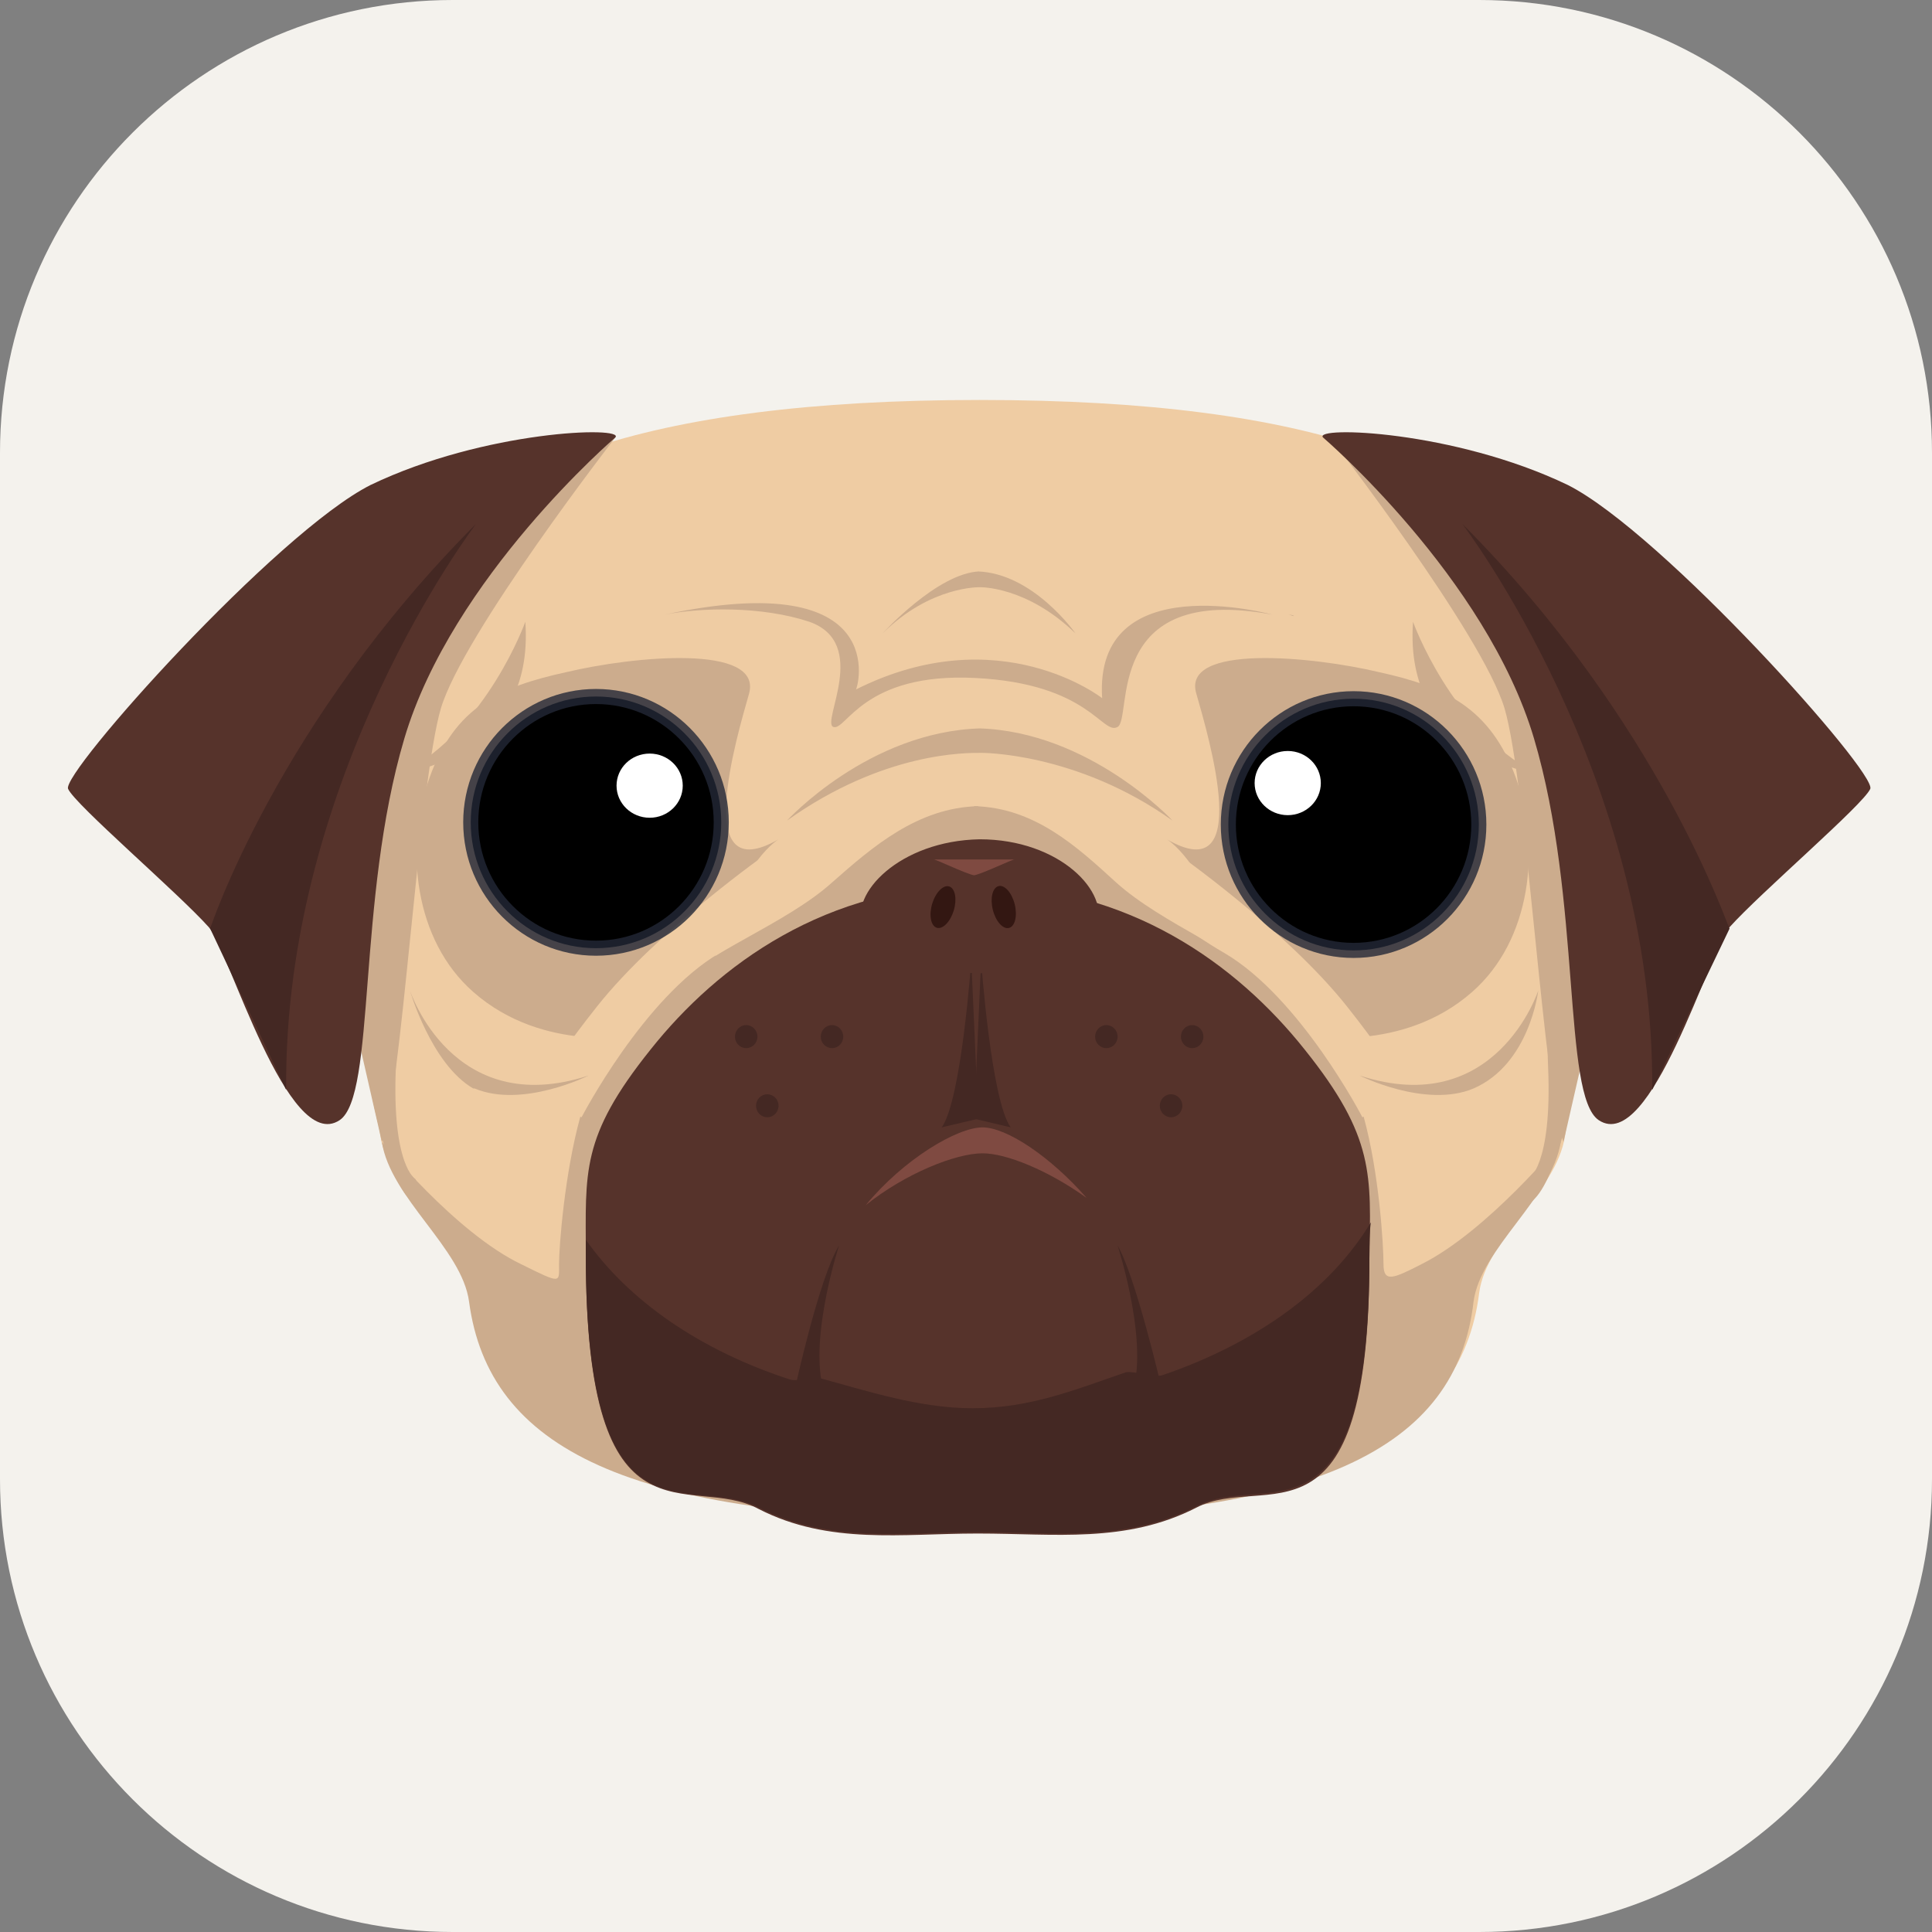 <svg width="41" height="41" viewBox="0 0 41 41" fill="none" xmlns="http://www.w3.org/2000/svg">
<rect x="0" y="0" width="41" height="41" fill="#808080" stroke="none"/>
<g clip-path="url(#clip0_52_17)">
<path d="M31.391 0H9.609C4.302 0 0 4.302 0 9.609V31.391C0 36.698 4.302 41 9.609 41H31.391C36.698 41 41 36.698 41 31.391V9.609C41 4.302 36.698 0 31.391 0Z" fill="#F4F2ED"/>
<path d="M33.45 16.008C33.391 14.663 33.57 13.471 32.972 12.462C31.54 9.955 27.957 8.488 20.791 8.488C13.626 8.488 9.864 9.955 8.431 12.492C7.864 13.532 7.924 14.693 7.834 16.038C7.774 17.108 7.297 18.239 7.506 19.462C7.745 21.051 7.834 22.641 8.073 24.108C8.252 25.3 9.864 26.309 10.014 27.44C10.432 30.558 13.596 31.994 20.762 31.994V32.239H20.582H20.791V31.994C27.957 31.994 31.002 30.558 31.39 27.44C31.54 26.278 33.032 25.3 33.211 24.108C33.45 22.641 33.54 21.051 33.779 19.462C33.988 18.239 33.51 17.078 33.45 16.008Z" fill="#EFCCA3"/>
<path d="M20.672 17.108C21.956 17.139 22.851 17.964 23.687 18.728C24.673 19.615 26.345 20.226 27.031 20.99C27.718 21.754 28.614 22.518 28.942 23.71C29.27 24.903 29.36 26.431 29.36 26.828C29.36 27.226 29.569 27.134 30.166 26.828C31.569 26.125 33.122 24.23 33.122 24.23C32.943 25.422 31.42 26.492 31.271 27.623C30.913 30.741 27.957 32.239 20.642 32.239H20.612H20.791" fill="#CCAC8D"/>
<path d="M25.389 14.724C25.658 15.671 26.613 18.881 24.762 17.811C24.762 17.811 25.538 18.27 26.016 20.012C26.524 21.754 27.748 21.968 27.748 21.968C27.748 21.968 29.748 22.366 31.241 21.051C32.495 19.951 32.704 17.994 32.166 16.497C31.629 15.03 30.674 14.571 29.27 14.265C27.867 13.929 25.061 13.654 25.389 14.724Z" fill="#CCAC8D"/>
<path d="M28.255 17.72C28.635 17.72 28.942 17.405 28.942 17.017C28.942 16.628 28.635 16.314 28.255 16.314C27.876 16.314 27.569 16.628 27.569 17.017C27.569 17.405 27.876 17.72 28.255 17.72Z" fill="white"/>
<path d="M24.941 18.086C24.941 18.086 27.3 19.737 28.584 21.357C29.867 22.977 29.838 23.283 29.838 23.283L28.912 23.71C28.912 23.71 27.599 21.173 25.986 20.226C24.344 19.278 24.165 18.483 24.165 18.483L24.941 18.086Z" fill="#EFCCA3"/>
<path d="M20.762 17.108C19.478 17.139 18.522 17.964 17.657 18.728C16.671 19.615 14.94 20.226 14.253 20.99C13.566 21.754 12.641 22.518 12.312 23.71C11.984 24.903 11.864 26.431 11.864 26.828C11.864 27.226 11.924 27.256 11.059 26.828C9.655 26.156 8.103 24.23 8.103 24.23C8.282 25.422 9.805 26.492 9.954 27.623C10.372 30.741 13.328 32.239 20.642 32.239H20.791" fill="#CCAC8D"/>
<path d="M27.688 22.274C26.255 20.471 23.956 18.789 20.762 18.789H20.732C17.537 18.789 15.238 20.471 13.805 22.274C12.312 24.138 12.432 24.872 12.432 26.645C12.432 33.064 14.641 31.23 16.104 32.025C17.597 32.789 19.149 32.544 20.732 32.544H20.762C22.374 32.544 23.896 32.758 25.389 31.994C26.852 31.23 29.061 33.125 29.061 26.706C29.091 24.933 29.181 24.138 27.688 22.274Z" fill="#56332B"/>
<path d="M20.612 20.379C20.612 20.379 20.403 23.344 19.985 23.924L20.762 23.741L20.612 20.379Z" fill="#442823"/>
<path d="M20.821 20.379C20.821 20.379 21.03 23.344 21.448 23.924L20.672 23.741L20.821 20.379Z" fill="#442823"/>
<path d="M18.313 19.676C18.015 18.973 19.09 17.842 20.791 17.811C22.493 17.811 23.568 18.942 23.269 19.676C22.971 20.409 21.896 20.623 20.791 20.654C19.717 20.623 18.612 20.409 18.313 19.676Z" fill="#56332B"/>
<path d="M20.851 24.475C21.359 24.475 22.254 24.842 23.06 25.422C22.284 24.536 21.359 23.925 20.851 23.925C20.314 23.925 19.179 24.597 18.373 25.575C19.209 24.903 20.284 24.475 20.851 24.475Z" fill="#7F4A41"/>
<path d="M20.642 29.885C19.508 29.885 18.403 29.518 17.388 29.243C17.179 29.182 16.97 29.335 16.761 29.274C14.88 28.662 13.357 27.623 12.432 26.309V26.614C12.432 33.033 14.641 31.23 16.104 31.994C17.597 32.758 19.149 32.514 20.732 32.514H20.762C22.374 32.514 23.896 32.728 25.389 31.964C26.852 31.199 29.061 33.064 29.061 26.645C29.061 26.4 29.061 26.156 29.091 25.942C28.226 27.378 26.643 28.509 24.673 29.182C24.494 29.243 24.076 29.09 23.896 29.121C22.822 29.488 21.866 29.885 20.642 29.885Z" fill="#442823"/>
<path d="M17.806 26.431C17.806 26.431 17.059 28.724 17.567 29.732L16.88 29.427C16.88 29.427 17.388 27.104 17.806 26.431ZM23.717 26.431C23.717 26.431 24.464 28.724 23.956 29.732L24.643 29.427C24.643 29.427 24.105 27.104 23.717 26.431Z" fill="#442823"/>
<path d="M15.895 14.724C15.626 15.671 14.671 18.881 16.522 17.811C16.522 17.811 15.746 18.27 15.268 20.012C14.79 21.754 13.537 21.968 13.537 21.968C13.537 21.968 11.536 22.366 10.044 21.051C8.79 19.951 8.581 17.994 9.118 16.497C9.655 14.999 10.611 14.571 12.014 14.265C13.417 13.929 16.194 13.654 15.895 14.724Z" fill="#CCAC8D"/>
<path d="M21.413 19.692C21.541 19.659 21.595 19.433 21.533 19.187C21.471 18.942 21.317 18.771 21.19 18.805C21.062 18.838 21.008 19.064 21.07 19.31C21.132 19.555 21.286 19.726 21.413 19.692ZM19.879 19.688C20.005 19.728 20.166 19.564 20.24 19.323C20.313 19.081 20.27 18.852 20.144 18.812C20.018 18.772 19.857 18.936 19.783 19.177C19.71 19.419 19.753 19.648 19.879 19.688Z" fill="#331712"/>
<path d="M13.178 17.72C13.557 17.72 13.865 17.405 13.865 17.017C13.865 16.628 13.557 16.314 13.178 16.314C12.799 16.314 12.492 16.628 12.492 17.017C12.492 17.405 12.799 17.72 13.178 17.72Z" fill="white"/>
<path d="M21.538 18.239C21.538 18.208 20.851 18.545 20.672 18.575C20.493 18.545 19.806 18.208 19.806 18.239H20.672H21.538Z" fill="#7F4A41"/>
<path d="M16.313 18.086C16.313 18.086 13.955 19.737 12.671 21.357C11.387 22.977 11.417 23.283 11.417 23.283L12.342 23.71C12.342 23.71 13.656 21.173 15.268 20.226C16.88 19.278 17.089 18.483 17.089 18.483L16.313 18.086Z" fill="#EFCCA3"/>
<path d="M11.148 13.196C11.148 13.196 10.342 15.457 8.551 16.405C8.551 16.405 11.357 16.069 11.148 13.196ZM29.987 13.196C29.987 13.196 30.793 15.457 32.584 16.405C32.584 16.405 29.778 16.069 29.987 13.196ZM24.882 17.414C24.882 17.414 23.12 15.519 20.762 15.457H20.821C18.433 15.519 16.701 17.414 16.701 17.414C18.761 15.947 20.523 15.977 20.821 15.977C20.791 15.977 22.822 15.947 24.882 17.414ZM22.822 13.44C22.822 13.44 21.926 12.156 20.732 12.126H20.791C19.896 12.156 18.731 13.44 18.731 13.44C19.747 12.431 20.791 12.462 20.791 12.462C20.791 12.462 21.777 12.431 22.822 13.44ZM12.492 22.824C12.492 22.824 11.088 23.527 10.073 23.099H10.043C9.148 22.58 8.7 21.021 8.7 21.021C8.7 21.021 9.596 23.772 12.492 22.824ZM28.852 22.824C28.852 22.824 30.256 23.527 31.271 23.099C32.465 22.58 32.644 21.021 32.644 21.021C32.644 21.021 31.748 23.772 28.852 22.824Z" fill="#CCAC8D"/>
<path d="M14.104 13.043C14.88 12.89 16.164 12.859 17.179 13.196C18.463 13.654 17.418 15.335 17.686 15.427C17.955 15.519 18.313 14.265 20.702 14.388C23.12 14.51 23.389 15.61 23.717 15.427C24.046 15.243 23.389 12.37 27.001 13.043C27.001 13.043 23.21 12.003 23.389 14.816C23.389 14.816 21.209 13.104 18.164 14.632C18.194 14.632 18.97 12.004 14.104 13.043M27.33 13.043C27.39 13.043 27.419 13.073 27.449 13.073C27.479 13.073 27.419 13.043 27.33 13.043ZM13.059 9.283C13.059 9.283 9.834 13.44 9.357 15.03C8.879 16.65 8.521 23.282 8.103 24.23L6.61 17.689L9.357 10.873L13.059 9.283ZM28.226 9.283C28.226 9.283 31.45 13.44 31.928 15.03C32.405 16.65 32.764 23.282 33.181 24.23L34.674 17.689L31.928 10.873L28.226 9.283Z" fill="#CCAC8D"/>
<path d="M28.076 9.283C28.076 9.283 31.539 12.248 32.554 15.672C33.57 19.095 33.152 23.252 33.928 23.772C35.033 24.505 36.286 20.134 36.704 19.676C37.361 18.942 39.541 17.078 39.69 16.741C39.839 16.405 35.271 11.301 33.271 10.292C30.853 9.13 27.867 9.039 28.076 9.283Z" fill="#56332B"/>
<path d="M31.032 11.117C31.032 11.117 35.122 16.466 35.062 23.13L36.704 19.706C36.675 19.706 35.242 15.335 31.032 11.117Z" fill="#442823"/>
<path d="M13.059 9.283C13.059 9.283 9.596 12.248 8.581 15.672C7.565 19.095 7.983 23.252 7.207 23.772C6.102 24.505 4.849 20.134 4.431 19.676C3.774 18.942 1.594 17.078 1.445 16.741C1.296 16.405 5.864 11.301 7.864 10.292C10.282 9.13 13.268 9.039 13.059 9.283Z" fill="#56332B"/>
<path d="M10.103 11.117C10.103 11.117 6.013 16.466 6.073 23.13L4.46 19.706C4.46 19.706 5.893 15.335 10.103 11.117Z" fill="#442823"/>
<path d="M7.894 23.252C7.894 23.252 8.192 24.903 8.67 25.422C9.148 25.942 8.819 25.025 8.819 25.025C8.819 25.025 8.312 24.75 8.401 22.641C8.491 20.532 7.894 23.252 7.894 23.252ZM33.361 23.252C33.361 23.252 33.062 24.903 32.584 25.422C32.107 25.942 32.435 25.025 32.435 25.025C32.435 25.025 32.943 24.75 32.853 22.641C32.764 20.532 33.361 23.252 33.361 23.252Z" fill="#CCAC8D"/>
<path d="M17.657 22.243C17.789 22.243 17.895 22.134 17.895 21.999C17.895 21.864 17.789 21.754 17.657 21.754C17.525 21.754 17.418 21.864 17.418 21.999C17.418 22.134 17.525 22.243 17.657 22.243ZM16.283 23.71C16.415 23.71 16.522 23.601 16.522 23.466C16.522 23.331 16.415 23.222 16.283 23.222C16.151 23.222 16.044 23.331 16.044 23.466C16.044 23.601 16.151 23.71 16.283 23.71ZM15.835 22.243C15.967 22.243 16.074 22.134 16.074 21.999C16.074 21.864 15.967 21.754 15.835 21.754C15.704 21.754 15.597 21.864 15.597 21.999C15.597 22.134 15.704 22.243 15.835 22.243ZM23.478 22.243C23.61 22.243 23.717 22.134 23.717 21.999C23.717 21.864 23.61 21.754 23.478 21.754C23.347 21.754 23.24 21.864 23.24 21.999C23.24 22.134 23.347 22.243 23.478 22.243ZM24.852 23.71C24.984 23.71 25.091 23.601 25.091 23.466C25.091 23.331 24.984 23.222 24.852 23.222C24.72 23.222 24.613 23.331 24.613 23.466C24.613 23.601 24.72 23.71 24.852 23.71ZM25.3 22.243C25.432 22.243 25.538 22.134 25.538 21.999C25.538 21.864 25.432 21.754 25.3 21.754C25.168 21.754 25.061 21.864 25.061 21.999C25.061 22.134 25.168 22.243 25.3 22.243Z" fill="#442823"/>
<path d="M12.648 20.122C14.116 20.122 15.306 18.926 15.306 17.451C15.306 15.977 14.116 14.781 12.648 14.781C11.18 14.781 9.99 15.977 9.99 17.451C9.99 18.926 11.18 20.122 12.648 20.122Z" fill="black" stroke="#242938" stroke-opacity="0.8" stroke-width="0.32"/>
<path d="M13.787 17.354C14.175 17.354 14.489 17.049 14.489 16.673C14.489 16.296 14.175 15.992 13.787 15.992C13.399 15.992 13.084 16.296 13.084 16.673C13.084 17.049 13.399 17.354 13.787 17.354Z" fill="white"/>
<path d="M28.725 20.169C30.192 20.169 31.383 18.973 31.383 17.498C31.383 16.024 30.192 14.828 28.725 14.828C27.257 14.828 26.067 16.024 26.067 17.498C26.067 18.973 27.257 20.169 28.725 20.169Z" fill="black" stroke="#242938" stroke-opacity="0.8" stroke-width="0.32"/>
<path d="M27.236 16.922C27.49 16.922 27.696 16.721 27.696 16.474C27.696 16.226 27.49 16.025 27.236 16.025C26.982 16.025 26.776 16.226 26.776 16.474C26.776 16.721 26.982 16.922 27.236 16.922Z" fill="white"/>
<path d="M27.328 17.299C27.716 17.299 28.03 16.994 28.03 16.618C28.03 16.242 27.716 15.937 27.328 15.937C26.94 15.937 26.625 16.242 26.625 16.618C26.625 16.994 26.94 17.299 27.328 17.299Z" fill="white"/>
</g>
<defs>
<clipPath id="clip0_52_17">
<rect width="41" height="41" fill="white"/>
</clipPath>
</defs>
</svg>
